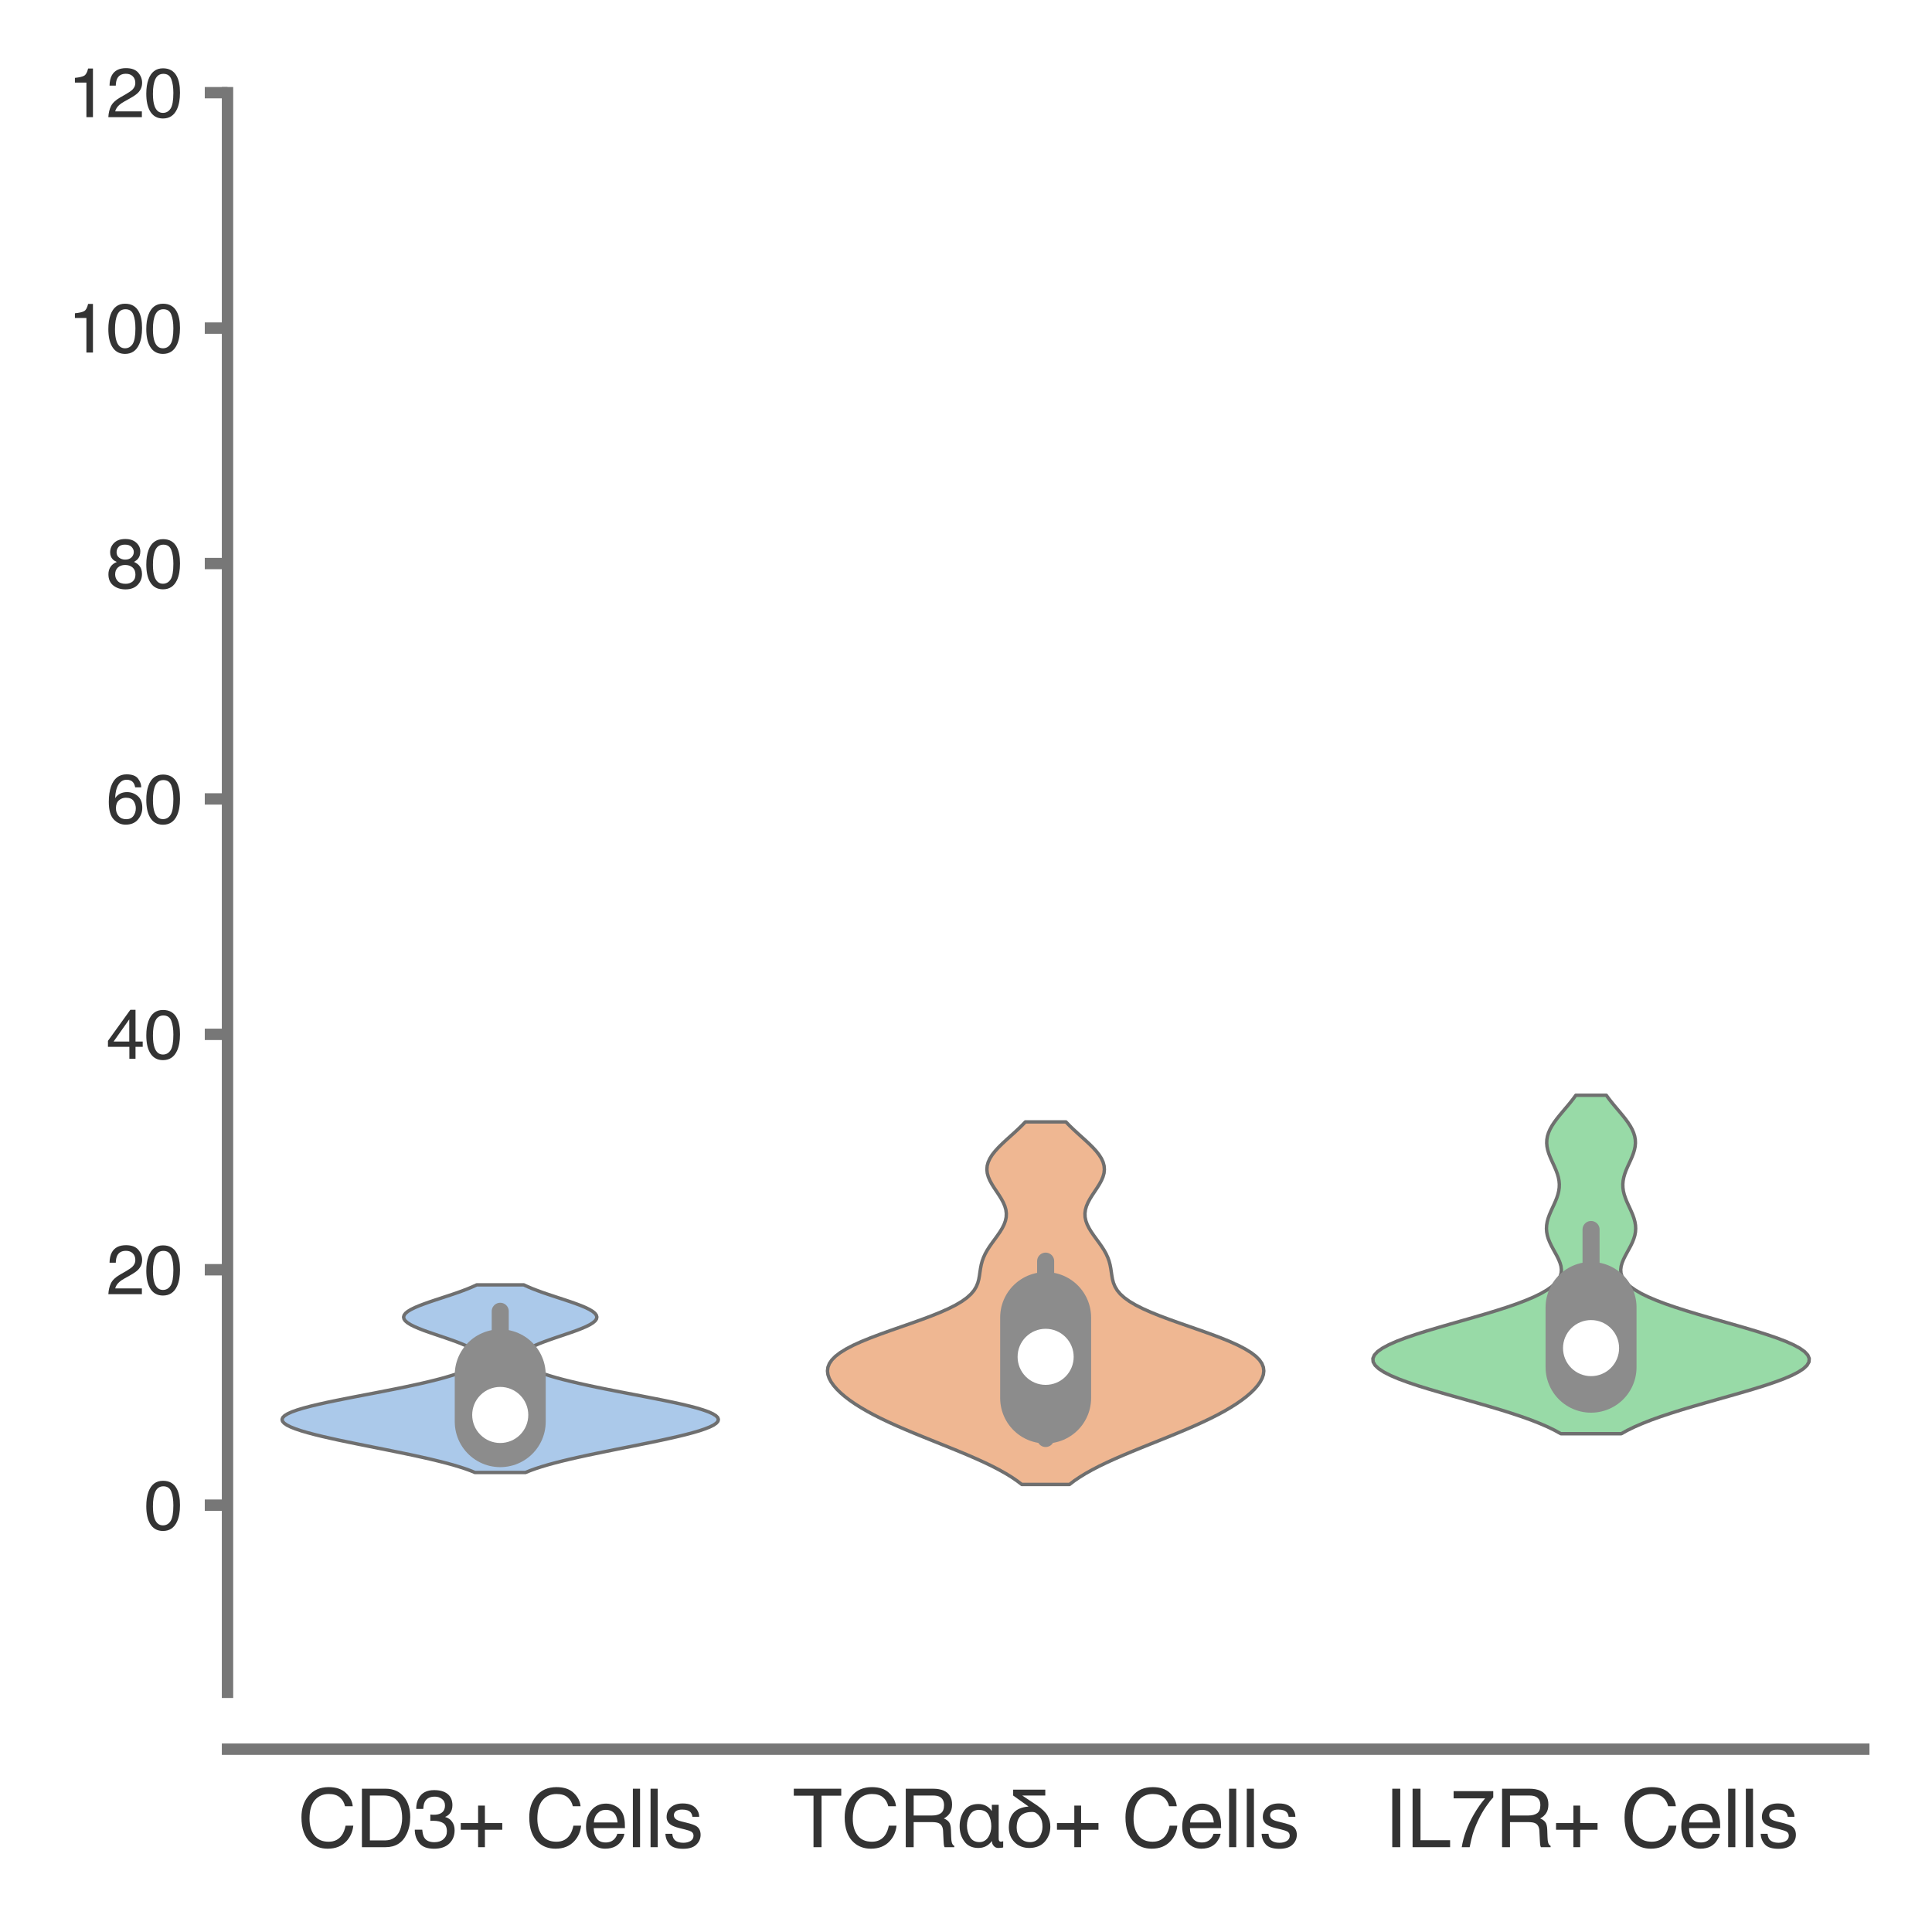 <?xml version="1.0" encoding="utf-8" standalone="no"?>
<!DOCTYPE svg PUBLIC "-//W3C//DTD SVG 1.1//EN"
  "http://www.w3.org/Graphics/SVG/1.1/DTD/svg11.dtd">
<svg xmlns:xlink="http://www.w3.org/1999/xlink" width="84.96pt" height="84.96pt" viewBox="0 0 84.96 84.96" xmlns="http://www.w3.org/2000/svg" version="1.1">
 <defs>
  <style type="text/css">*{stroke-linejoin: round; stroke-linecap: butt}</style>
 </defs>
 <g id="figure_1">
  <g id="patch_1">
   <path d="M 0 84.96 
L 84.96 84.96 
L 84.96 0 
L 0 0 
z
" style="fill: #ffffff"/>
  </g>
  <g id="axes_1">
   <g id="patch_2">
    <path d="M 10.005 74.42 
L 81.96 74.42 
L 81.96 4.076 
L 10.005 4.076 
z
" style="fill: #ffffff"/>
   </g>
   <g id="matplotlib.axis_1">
    <g id="xtick_1">
     <g id="text_1">
      <!-- CD3+ Cells -->
      <g style="fill: #333333" transform="translate(13.099 81.23) scale(0.035 -0.035)">
       <defs>
        <path id="Helvetica-43" d="M 2422 4716 
Q 3294 4716 3775 4256 
Q 4256 3797 4309 3213 
L 3703 3213 
Q 3600 3656 3292 3915 
Q 2984 4175 2428 4175 
Q 1750 4175 1333 3698 
Q 916 3222 916 2238 
Q 916 1431 1292 929 
Q 1669 428 2416 428 
Q 3103 428 3463 956 
Q 3653 1234 3747 1688 
L 4353 1688 
Q 4272 963 3816 472 
Q 3269 -119 2341 -119 
Q 1541 -119 997 366 
Q 281 1006 281 2344 
Q 281 3359 819 4009 
Q 1400 4716 2422 4716 
z
M 2297 4716 
L 2297 4716 
z
" transform="scale(0.016)"/>
        <path id="Helvetica-44" d="M 2250 531 
Q 2566 531 2769 597 
Q 3131 719 3363 1066 
Q 3547 1344 3628 1778 
Q 3675 2038 3675 2259 
Q 3675 3113 3336 3584 
Q 2997 4056 2244 4056 
L 1141 4056 
L 1141 531 
L 2250 531 
z
M 516 4591 
L 2375 4591 
Q 3322 4591 3844 3919 
Q 4309 3313 4309 2366 
Q 4309 1634 4034 1044 
Q 3550 0 2369 0 
L 516 0 
L 516 4591 
z
" transform="scale(0.016)"/>
        <path id="Helvetica-33" d="M 1663 -122 
Q 869 -122 511 314 
Q 153 750 153 1375 
L 741 1375 
Q 778 941 903 744 
Q 1122 391 1694 391 
Q 2138 391 2406 628 
Q 2675 866 2675 1241 
Q 2675 1703 2392 1887 
Q 2109 2072 1606 2072 
Q 1550 2072 1492 2070 
Q 1434 2069 1375 2066 
L 1375 2563 
Q 1463 2553 1522 2550 
Q 1581 2547 1650 2547 
Q 1966 2547 2169 2647 
Q 2525 2822 2525 3272 
Q 2525 3606 2287 3787 
Q 2050 3969 1734 3969 
Q 1172 3969 956 3594 
Q 838 3388 822 3006 
L 266 3006 
Q 266 3506 466 3856 
Q 809 4481 1675 4481 
Q 2359 4481 2734 4176 
Q 3109 3872 3109 3294 
Q 3109 2881 2888 2625 
Q 2750 2466 2531 2375 
Q 2884 2278 3082 2001 
Q 3281 1725 3281 1325 
Q 3281 684 2859 281 
Q 2438 -122 1663 -122 
z
" transform="scale(0.016)"/>
        <path id="Helvetica-2b" d="M 288 1369 
L 288 1894 
L 1650 1894 
L 1650 3266 
L 2184 3266 
L 2184 1894 
L 3547 1894 
L 3547 1369 
L 2184 1369 
L 2184 0 
L 1650 0 
L 1650 1369 
L 288 1369 
z
" transform="scale(0.016)"/>
        <path id="Helvetica-20" transform="scale(0.016)"/>
        <path id="Helvetica-65" d="M 1806 3422 
Q 2163 3422 2497 3255 
Q 2831 3088 3006 2822 
Q 3175 2569 3231 2231 
Q 3281 2000 3281 1494 
L 828 1494 
Q 844 984 1069 676 
Q 1294 369 1766 369 
Q 2206 369 2469 659 
Q 2619 828 2681 1050 
L 3234 1050 
Q 3213 866 3089 639 
Q 2966 413 2813 269 
Q 2556 19 2178 -69 
Q 1975 -119 1719 -119 
Q 1094 -119 659 336 
Q 225 791 225 1609 
Q 225 2416 662 2919 
Q 1100 3422 1806 3422 
z
M 2703 1941 
Q 2669 2306 2544 2525 
Q 2313 2931 1772 2931 
Q 1384 2931 1121 2651 
Q 859 2372 844 1941 
L 2703 1941 
z
M 1753 3428 
L 1753 3428 
z
" transform="scale(0.016)"/>
        <path id="Helvetica-6c" d="M 428 4591 
L 991 4591 
L 991 0 
L 428 0 
L 428 4591 
z
" transform="scale(0.016)"/>
        <path id="Helvetica-73" d="M 747 1050 
Q 772 769 888 619 
Q 1100 347 1625 347 
Q 1938 347 2175 483 
Q 2413 619 2413 903 
Q 2413 1119 2222 1231 
Q 2100 1300 1741 1391 
L 1294 1503 
Q 866 1609 663 1741 
Q 300 1969 300 2372 
Q 300 2847 642 3140 
Q 984 3434 1563 3434 
Q 2319 3434 2653 2991 
Q 2863 2709 2856 2384 
L 2325 2384 
Q 2309 2575 2191 2731 
Q 1997 2953 1519 2953 
Q 1200 2953 1036 2831 
Q 872 2709 872 2509 
Q 872 2291 1088 2159 
Q 1213 2081 1456 2022 
L 1828 1931 
Q 2434 1784 2641 1647 
Q 2969 1431 2969 969 
Q 2969 522 2630 197 
Q 2291 -128 1597 -128 
Q 850 -128 539 211 
Q 228 550 206 1050 
L 747 1050 
z
M 1578 3428 
L 1578 3428 
z
" transform="scale(0.016)"/>
       </defs>
       <use xlink:href="#Helvetica-43"/>
       <use xlink:href="#Helvetica-44" x="72.217"/>
       <use xlink:href="#Helvetica-33" x="144.434"/>
       <use xlink:href="#Helvetica-2b" x="200.049"/>
       <use xlink:href="#Helvetica-20" x="258.447"/>
       <use xlink:href="#Helvetica-43" x="286.23"/>
       <use xlink:href="#Helvetica-65" x="358.447"/>
       <use xlink:href="#Helvetica-6c" x="414.062"/>
       <use xlink:href="#Helvetica-6c" x="436.279"/>
       <use xlink:href="#Helvetica-73" x="458.496"/>
      </g>
     </g>
    </g>
    <g id="xtick_2">
     <g id="text_2">
      <!-- TCRαδ+ Cells -->
      <g style="fill: #333333" transform="translate(34.85 81.23) scale(0.035 -0.035)">
       <defs>
        <path id="Helvetica-54" d="M 3828 4591 
L 3828 4044 
L 2281 4044 
L 2281 0 
L 1650 0 
L 1650 4044 
L 103 4044 
L 103 4591 
L 3828 4591 
z
" transform="scale(0.016)"/>
        <path id="Helvetica-52" d="M 2622 2488 
Q 3059 2488 3314 2663 
Q 3569 2838 3569 3294 
Q 3569 3784 3213 3963 
Q 3022 4056 2703 4056 
L 1184 4056 
L 1184 2488 
L 2622 2488 
z
M 563 4591 
L 2688 4591 
Q 3213 4591 3553 4438 
Q 4200 4144 4200 3353 
Q 4200 2941 4029 2678 
Q 3859 2416 3553 2256 
Q 3822 2147 3958 1969 
Q 4094 1791 4109 1391 
L 4131 775 
Q 4141 513 4175 384 
Q 4231 166 4375 103 
L 4375 0 
L 3613 0 
Q 3581 59 3562 153 
Q 3544 247 3531 516 
L 3494 1281 
Q 3472 1731 3159 1884 
Q 2981 1969 2600 1969 
L 1184 1969 
L 1184 0 
L 563 0 
L 563 4591 
z
" transform="scale(0.016)"/>
        <path id="Helvetica-3b1" d="M 3347 703 
Q 3334 428 3525 434 
Q 3641 434 3700 475 
L 3700 -19 
Q 3628 -44 3513 -50 
Q 3391 -63 3309 -63 
Q 3084 -56 2956 103 
Q 2816 256 2816 475 
L 2803 475 
Q 2413 -63 1734 -63 
Q 1006 -50 647 459 
Q 281 953 281 1644 
Q 281 2350 634 2859 
Q 984 3378 1741 3391 
Q 2413 3391 2797 2847 
L 2809 2847 
L 2809 3328 
L 3347 3328 
L 3347 703 
z
M 1825 397 
Q 2075 397 2253 513 
Q 2425 622 2541 806 
Q 2766 1184 2766 1638 
Q 2766 2144 2559 2528 
Q 2350 2919 1797 2931 
Q 1306 2919 1081 2534 
Q 856 2156 856 1697 
Q 856 1209 1081 819 
Q 1306 409 1825 397 
z
" transform="scale(0.016)"/>
        <path id="Helvetica-3b4" d="M 666 4519 
L 3188 4519 
L 3188 4056 
L 1394 4056 
L 1394 4044 
L 2509 3303 
Q 3134 2881 3372 2469 
Q 3591 2053 3584 1600 
Q 3578 934 3163 447 
Q 2738 -50 1938 -63 
Q 1203 -56 769 403 
Q 331 850 325 1556 
Q 341 3066 1863 3188 
L 1863 3200 
L 666 4056 
L 666 4519 
z
M 1991 397 
Q 2497 403 2731 794 
Q 2969 1166 2969 1606 
Q 2969 1856 2919 2041 
Q 2866 2222 2791 2344 
Q 2713 2463 2638 2541 
Q 2559 2619 2509 2650 
Q 2381 2766 2156 2766 
Q 947 2766 941 1528 
Q 941 1056 1216 738 
Q 1491 403 1991 397 
z
" transform="scale(0.016)"/>
       </defs>
       <use xlink:href="#Helvetica-54"/>
       <use xlink:href="#Helvetica-43" x="61.084"/>
       <use xlink:href="#Helvetica-52" x="133.301"/>
       <use xlink:href="#Helvetica-3b1" x="205.518"/>
       <use xlink:href="#Helvetica-3b4" x="266.602"/>
       <use xlink:href="#Helvetica-2b" x="327.686"/>
       <use xlink:href="#Helvetica-20" x="386.084"/>
       <use xlink:href="#Helvetica-43" x="413.867"/>
       <use xlink:href="#Helvetica-65" x="486.084"/>
       <use xlink:href="#Helvetica-6c" x="541.699"/>
       <use xlink:href="#Helvetica-6c" x="563.916"/>
       <use xlink:href="#Helvetica-73" x="586.133"/>
      </g>
     </g>
    </g>
    <g id="xtick_3">
     <g id="text_3">
      <!-- IL7R+ Cells -->
      <g style="fill: #333333" transform="translate(60.873 81.23) scale(0.035 -0.035)">
       <defs>
        <path id="Helvetica-49" d="M 628 4591 
L 1256 4591 
L 1256 0 
L 628 0 
L 628 4591 
z
" transform="scale(0.016)"/>
        <path id="Helvetica-4c" d="M 488 4591 
L 1109 4591 
L 1109 547 
L 3434 547 
L 3434 0 
L 488 0 
L 488 4591 
z
" transform="scale(0.016)"/>
        <path id="Helvetica-37" d="M 3347 4400 
L 3347 3909 
Q 3131 3700 2773 3181 
Q 2416 2663 2141 2063 
Q 1869 1478 1728 997 
Q 1638 688 1494 0 
L 872 0 
Q 1084 1281 1809 2550 
Q 2238 3294 2709 3834 
L 234 3834 
L 234 4400 
L 3347 4400 
z
" transform="scale(0.016)"/>
       </defs>
       <use xlink:href="#Helvetica-49"/>
       <use xlink:href="#Helvetica-4c" x="27.783"/>
       <use xlink:href="#Helvetica-37" x="83.398"/>
       <use xlink:href="#Helvetica-52" x="139.014"/>
       <use xlink:href="#Helvetica-2b" x="211.23"/>
       <use xlink:href="#Helvetica-20" x="269.629"/>
       <use xlink:href="#Helvetica-43" x="297.412"/>
       <use xlink:href="#Helvetica-65" x="369.629"/>
       <use xlink:href="#Helvetica-6c" x="425.244"/>
       <use xlink:href="#Helvetica-6c" x="447.461"/>
       <use xlink:href="#Helvetica-73" x="469.678"/>
      </g>
     </g>
    </g>
   </g>
   <g id="matplotlib.axis_2">
    <g id="ytick_1">
     <g id="line2d_1">
      <defs>
       <path id="maad5d06063" d="M 0 0 
L -1 0 
" style="stroke: #777777; stroke-width: 0.5"/>
      </defs>
      <g>
       <use xlink:href="#maad5d06063" x="10.005" y="66.19" style="fill: #777777; stroke: #777777; stroke-width: 0.5"/>
      </g>
     </g>
     <g id="text_4">
      <!-- 0 -->
      <g style="fill: #333333" transform="translate(6.337 67.266) scale(0.03 -0.03)">
       <defs>
        <path id="Helvetica-30" d="M 1731 4475 
Q 2600 4475 2988 3759 
Q 3288 3206 3288 2244 
Q 3288 1331 3016 734 
Q 2622 -122 1728 -122 
Q 922 -122 528 578 
Q 200 1163 200 2147 
Q 200 2909 397 3456 
Q 766 4475 1731 4475 
z
M 1725 391 
Q 2163 391 2422 778 
Q 2681 1166 2681 2222 
Q 2681 2984 2493 3476 
Q 2306 3969 1766 3969 
Q 1269 3969 1039 3501 
Q 809 3034 809 2125 
Q 809 1441 956 1025 
Q 1181 391 1725 391 
z
" transform="scale(0.016)"/>
       </defs>
       <use xlink:href="#Helvetica-30"/>
      </g>
     </g>
    </g>
    <g id="ytick_2">
     <g id="line2d_2">
      <g>
       <use xlink:href="#maad5d06063" x="10.005" y="55.837" style="fill: #777777; stroke: #777777; stroke-width: 0.5"/>
      </g>
     </g>
     <g id="text_5">
      <!-- 20 -->
      <g style="fill: #333333" transform="translate(4.669 56.913) scale(0.03 -0.03)">
       <defs>
        <path id="Helvetica-32" d="M 200 0 
Q 231 578 439 1006 
Q 647 1434 1250 1784 
L 1850 2131 
Q 2253 2366 2416 2531 
Q 2672 2791 2672 3125 
Q 2672 3516 2437 3745 
Q 2203 3975 1813 3975 
Q 1234 3975 1013 3538 
Q 894 3303 881 2888 
L 309 2888 
Q 319 3472 525 3841 
Q 891 4491 1816 4491 
Q 2584 4491 2939 4075 
Q 3294 3659 3294 3150 
Q 3294 2613 2916 2231 
Q 2697 2009 2131 1694 
L 1703 1456 
Q 1397 1288 1222 1134 
Q 909 863 828 531 
L 3272 531 
L 3272 0 
L 200 0 
z
" transform="scale(0.016)"/>
       </defs>
       <use xlink:href="#Helvetica-32"/>
       <use xlink:href="#Helvetica-30" x="55.615"/>
      </g>
     </g>
    </g>
    <g id="ytick_3">
     <g id="line2d_3">
      <g>
       <use xlink:href="#maad5d06063" x="10.005" y="45.485" style="fill: #777777; stroke: #777777; stroke-width: 0.5"/>
      </g>
     </g>
     <g id="text_6">
      <!-- 40 -->
      <g style="fill: #333333" transform="translate(4.669 46.561) scale(0.03 -0.03)">
       <defs>
        <path id="Helvetica-34" d="M 2116 1584 
L 2116 3613 
L 681 1584 
L 2116 1584 
z
M 2125 0 
L 2125 1094 
L 163 1094 
L 163 1644 
L 2213 4488 
L 2688 4488 
L 2688 1584 
L 3347 1584 
L 3347 1094 
L 2688 1094 
L 2688 0 
L 2125 0 
z
" transform="scale(0.016)"/>
       </defs>
       <use xlink:href="#Helvetica-34"/>
       <use xlink:href="#Helvetica-30" x="55.615"/>
      </g>
     </g>
    </g>
    <g id="ytick_4">
     <g id="line2d_4">
      <g>
       <use xlink:href="#maad5d06063" x="10.005" y="35.133" style="fill: #777777; stroke: #777777; stroke-width: 0.5"/>
      </g>
     </g>
     <g id="text_7">
      <!-- 60 -->
      <g style="fill: #333333" transform="translate(4.669 36.209) scale(0.03 -0.03)">
       <defs>
        <path id="Helvetica-36" d="M 1872 4494 
Q 2622 4494 2917 4105 
Q 3213 3716 3213 3303 
L 2656 3303 
Q 2606 3569 2497 3719 
Q 2294 4000 1881 4000 
Q 1409 4000 1131 3564 
Q 853 3128 822 2316 
Q 1016 2600 1309 2741 
Q 1578 2866 1909 2866 
Q 2472 2866 2890 2506 
Q 3309 2147 3309 1434 
Q 3309 825 2912 354 
Q 2516 -116 1781 -116 
Q 1153 -116 697 361 
Q 241 838 241 1966 
Q 241 2800 444 3381 
Q 834 4494 1872 4494 
z
M 1831 384 
Q 2275 384 2495 682 
Q 2716 981 2716 1388 
Q 2716 1731 2519 2042 
Q 2322 2353 1803 2353 
Q 1441 2353 1167 2112 
Q 894 1872 894 1388 
Q 894 963 1142 673 
Q 1391 384 1831 384 
z
" transform="scale(0.016)"/>
       </defs>
       <use xlink:href="#Helvetica-36"/>
       <use xlink:href="#Helvetica-30" x="55.615"/>
      </g>
     </g>
    </g>
    <g id="ytick_5">
     <g id="line2d_5">
      <g>
       <use xlink:href="#maad5d06063" x="10.005" y="24.781" style="fill: #777777; stroke: #777777; stroke-width: 0.5"/>
      </g>
     </g>
     <g id="text_8">
      <!-- 80 -->
      <g style="fill: #333333" transform="translate(4.669 25.857) scale(0.03 -0.03)">
       <defs>
        <path id="Helvetica-38" d="M 1741 2600 
Q 2113 2600 2322 2808 
Q 2531 3016 2531 3303 
Q 2531 3553 2331 3762 
Q 2131 3972 1722 3972 
Q 1316 3972 1134 3762 
Q 953 3553 953 3272 
Q 953 2956 1187 2778 
Q 1422 2600 1741 2600 
z
M 1775 384 
Q 2166 384 2423 595 
Q 2681 806 2681 1225 
Q 2681 1659 2415 1884 
Q 2150 2109 1734 2109 
Q 1331 2109 1076 1879 
Q 822 1650 822 1244 
Q 822 894 1055 639 
Q 1288 384 1775 384 
z
M 975 2384 
Q 741 2484 609 2619 
Q 363 2869 363 3269 
Q 363 3769 725 4128 
Q 1088 4488 1753 4488 
Q 2397 4488 2762 4148 
Q 3128 3809 3128 3356 
Q 3128 2938 2916 2678 
Q 2797 2531 2547 2391 
Q 2825 2263 2984 2097 
Q 3281 1784 3281 1284 
Q 3281 694 2884 283 
Q 2488 -128 1763 -128 
Q 1109 -128 657 226 
Q 206 581 206 1256 
Q 206 1653 400 1942 
Q 594 2231 975 2384 
z
" transform="scale(0.016)"/>
       </defs>
       <use xlink:href="#Helvetica-38"/>
       <use xlink:href="#Helvetica-30" x="55.615"/>
      </g>
     </g>
    </g>
    <g id="ytick_6">
     <g id="line2d_6">
      <g>
       <use xlink:href="#maad5d06063" x="10.005" y="14.428" style="fill: #777777; stroke: #777777; stroke-width: 0.5"/>
      </g>
     </g>
     <g id="text_9">
      <!-- 100 -->
      <g style="fill: #333333" transform="translate(3 15.504) scale(0.03 -0.03)">
       <defs>
        <path id="Helvetica-31" d="M 613 3169 
L 613 3600 
Q 1222 3659 1462 3798 
Q 1703 3938 1822 4456 
L 2266 4456 
L 2266 0 
L 1666 0 
L 1666 3169 
L 613 3169 
z
" transform="scale(0.016)"/>
       </defs>
       <use xlink:href="#Helvetica-31"/>
       <use xlink:href="#Helvetica-30" x="55.615"/>
       <use xlink:href="#Helvetica-30" x="111.23"/>
      </g>
     </g>
    </g>
    <g id="ytick_7">
     <g id="line2d_7">
      <g>
       <use xlink:href="#maad5d06063" x="10.005" y="4.076" style="fill: #777777; stroke: #777777; stroke-width: 0.5"/>
      </g>
     </g>
     <g id="text_10">
      <!-- 120 -->
      <g style="fill: #333333" transform="translate(3 5.152) scale(0.03 -0.03)">
       <use xlink:href="#Helvetica-31"/>
       <use xlink:href="#Helvetica-32" x="55.615"/>
       <use xlink:href="#Helvetica-30" x="111.23"/>
      </g>
     </g>
    </g>
   </g>
   <g id="PolyCollection_1">
    <defs>
     <path id="mbd98b71dc5" d="M 23.107 -20.206 
L 20.888 -20.206 
L 20.683 -20.29 
L 20.453 -20.373 
L 20.198 -20.456 
L 19.918 -20.54 
L 19.615 -20.623 
L 19.29 -20.706 
L 18.943 -20.79 
L 18.578 -20.873 
L 18.196 -20.957 
L 17.801 -21.04 
L 17.395 -21.123 
L 16.982 -21.207 
L 16.566 -21.29 
L 16.149 -21.373 
L 15.735 -21.457 
L 15.328 -21.54 
L 14.931 -21.623 
L 14.549 -21.707 
L 14.185 -21.79 
L 13.844 -21.873 
L 13.529 -21.957 
L 13.245 -22.04 
L 12.996 -22.124 
L 12.786 -22.207 
L 12.619 -22.29 
L 12.497 -22.374 
L 12.425 -22.457 
L 12.404 -22.54 
L 12.435 -22.624 
L 12.518 -22.707 
L 12.653 -22.79 
L 12.839 -22.874 
L 13.071 -22.957 
L 13.347 -23.041 
L 13.662 -23.124 
L 14.01 -23.207 
L 14.387 -23.291 
L 14.787 -23.374 
L 15.203 -23.457 
L 15.63 -23.541 
L 16.062 -23.624 
L 16.496 -23.707 
L 16.925 -23.791 
L 17.346 -23.874 
L 17.755 -23.957 
L 18.149 -24.041 
L 18.526 -24.124 
L 18.882 -24.208 
L 19.217 -24.291 
L 19.528 -24.374 
L 19.814 -24.458 
L 20.073 -24.541 
L 20.305 -24.624 
L 20.51 -24.708 
L 20.685 -24.791 
L 20.832 -24.874 
L 20.948 -24.958 
L 21.034 -25.041 
L 21.09 -25.125 
L 21.116 -25.208 
L 21.111 -25.291 
L 21.076 -25.375 
L 21.011 -25.458 
L 20.916 -25.541 
L 20.794 -25.625 
L 20.646 -25.708 
L 20.472 -25.791 
L 20.277 -25.875 
L 20.063 -25.958 
L 19.833 -26.041 
L 19.593 -26.125 
L 19.347 -26.208 
L 19.1 -26.292 
L 18.858 -26.375 
L 18.626 -26.458 
L 18.412 -26.542 
L 18.219 -26.625 
L 18.054 -26.708 
L 17.921 -26.792 
L 17.824 -26.875 
L 17.766 -26.958 
L 17.748 -27.042 
L 17.771 -27.125 
L 17.834 -27.209 
L 17.935 -27.292 
L 18.073 -27.375 
L 18.242 -27.459 
L 18.439 -27.542 
L 18.658 -27.625 
L 18.894 -27.709 
L 19.141 -27.792 
L 19.394 -27.875 
L 19.648 -27.959 
L 19.898 -28.042 
L 20.14 -28.125 
L 20.369 -28.209 
L 20.585 -28.292 
L 20.784 -28.376 
L 20.965 -28.459 
L 23.03 -28.459 
L 23.03 -28.459 
L 23.211 -28.376 
L 23.41 -28.292 
L 23.626 -28.209 
L 23.855 -28.125 
L 24.097 -28.042 
L 24.347 -27.959 
L 24.601 -27.875 
L 24.854 -27.792 
L 25.101 -27.709 
L 25.337 -27.625 
L 25.556 -27.542 
L 25.753 -27.459 
L 25.922 -27.375 
L 26.06 -27.292 
L 26.161 -27.209 
L 26.224 -27.125 
L 26.247 -27.042 
L 26.229 -26.958 
L 26.171 -26.875 
L 26.074 -26.792 
L 25.941 -26.708 
L 25.776 -26.625 
L 25.583 -26.542 
L 25.369 -26.458 
L 25.137 -26.375 
L 24.895 -26.292 
L 24.648 -26.208 
L 24.402 -26.125 
L 24.162 -26.041 
L 23.932 -25.958 
L 23.718 -25.875 
L 23.523 -25.791 
L 23.349 -25.708 
L 23.201 -25.625 
L 23.079 -25.541 
L 22.984 -25.458 
L 22.919 -25.375 
L 22.884 -25.291 
L 22.879 -25.208 
L 22.905 -25.125 
L 22.961 -25.041 
L 23.047 -24.958 
L 23.164 -24.874 
L 23.31 -24.791 
L 23.485 -24.708 
L 23.69 -24.624 
L 23.922 -24.541 
L 24.182 -24.458 
L 24.467 -24.374 
L 24.778 -24.291 
L 25.113 -24.208 
L 25.469 -24.124 
L 25.846 -24.041 
L 26.24 -23.957 
L 26.649 -23.874 
L 27.07 -23.791 
L 27.499 -23.707 
L 27.933 -23.624 
L 28.365 -23.541 
L 28.792 -23.457 
L 29.208 -23.374 
L 29.608 -23.291 
L 29.985 -23.207 
L 30.333 -23.124 
L 30.648 -23.041 
L 30.924 -22.957 
L 31.156 -22.874 
L 31.342 -22.79 
L 31.477 -22.707 
L 31.561 -22.624 
L 31.591 -22.54 
L 31.57 -22.457 
L 31.498 -22.374 
L 31.377 -22.29 
L 31.209 -22.207 
L 30.999 -22.124 
L 30.75 -22.04 
L 30.466 -21.957 
L 30.151 -21.873 
L 29.81 -21.79 
L 29.446 -21.707 
L 29.064 -21.623 
L 28.667 -21.54 
L 28.26 -21.457 
L 27.847 -21.373 
L 27.429 -21.29 
L 27.013 -21.207 
L 26.6 -21.123 
L 26.194 -21.04 
L 25.799 -20.957 
L 25.417 -20.873 
L 25.052 -20.79 
L 24.705 -20.706 
L 24.38 -20.623 
L 24.077 -20.54 
L 23.797 -20.456 
L 23.543 -20.373 
L 23.312 -20.29 
L 23.107 -20.206 
z
" style="stroke: #6f6f6f; stroke-width: 0.15"/>
    </defs>
    <g clip-path="url(#pc2a50b2ea4)">
     <use xlink:href="#mbd98b71dc5" x="0" y="84.96" style="fill: #abc9ea; stroke: #6f6f6f; stroke-width: 0.15"/>
    </g>
   </g>
   <g id="PolyCollection_2">
    <defs>
     <path id="m6e9f4909fb" d="M 47.031 -19.68 
L 44.934 -19.68 
L 44.723 -19.841 
L 44.487 -20.002 
L 44.225 -20.163 
L 43.937 -20.324 
L 43.625 -20.486 
L 43.291 -20.647 
L 42.937 -20.808 
L 42.567 -20.969 
L 42.183 -21.13 
L 41.789 -21.291 
L 41.39 -21.452 
L 40.989 -21.613 
L 40.59 -21.774 
L 40.197 -21.935 
L 39.813 -22.096 
L 39.442 -22.257 
L 39.086 -22.418 
L 38.747 -22.579 
L 38.428 -22.74 
L 38.13 -22.901 
L 37.853 -23.063 
L 37.598 -23.224 
L 37.365 -23.385 
L 37.155 -23.546 
L 36.967 -23.707 
L 36.803 -23.868 
L 36.663 -24.029 
L 36.548 -24.19 
L 36.462 -24.351 
L 36.408 -24.512 
L 36.388 -24.673 
L 36.408 -24.834 
L 36.471 -24.995 
L 36.58 -25.156 
L 36.739 -25.317 
L 36.949 -25.478 
L 37.21 -25.639 
L 37.52 -25.801 
L 37.875 -25.962 
L 38.27 -26.123 
L 38.696 -26.284 
L 39.144 -26.445 
L 39.605 -26.606 
L 40.066 -26.767 
L 40.517 -26.928 
L 40.947 -27.089 
L 41.347 -27.25 
L 41.709 -27.411 
L 42.027 -27.572 
L 42.299 -27.733 
L 42.522 -27.894 
L 42.699 -28.055 
L 42.834 -28.216 
L 42.931 -28.378 
L 42.998 -28.539 
L 43.042 -28.7 
L 43.071 -28.861 
L 43.094 -29.022 
L 43.119 -29.183 
L 43.15 -29.344 
L 43.193 -29.505 
L 43.252 -29.666 
L 43.326 -29.827 
L 43.416 -29.988 
L 43.52 -30.149 
L 43.633 -30.31 
L 43.751 -30.471 
L 43.867 -30.632 
L 43.978 -30.793 
L 44.076 -30.955 
L 44.156 -31.116 
L 44.214 -31.277 
L 44.248 -31.438 
L 44.254 -31.599 
L 44.234 -31.76 
L 44.188 -31.921 
L 44.119 -32.082 
L 44.032 -32.243 
L 43.932 -32.404 
L 43.825 -32.565 
L 43.717 -32.726 
L 43.617 -32.887 
L 43.529 -33.048 
L 43.461 -33.209 
L 43.416 -33.37 
L 43.399 -33.531 
L 43.412 -33.693 
L 43.456 -33.854 
L 43.53 -34.015 
L 43.631 -34.176 
L 43.758 -34.337 
L 43.904 -34.498 
L 44.067 -34.659 
L 44.239 -34.82 
L 44.417 -34.981 
L 44.596 -35.142 
L 44.77 -35.303 
L 44.936 -35.464 
L 45.092 -35.625 
L 46.873 -35.625 
L 46.873 -35.625 
L 47.028 -35.464 
L 47.195 -35.303 
L 47.369 -35.142 
L 47.547 -34.981 
L 47.725 -34.82 
L 47.898 -34.659 
L 48.06 -34.498 
L 48.207 -34.337 
L 48.333 -34.176 
L 48.435 -34.015 
L 48.509 -33.854 
L 48.552 -33.693 
L 48.565 -33.531 
L 48.549 -33.37 
L 48.504 -33.209 
L 48.436 -33.048 
L 48.348 -32.887 
L 48.247 -32.726 
L 48.14 -32.565 
L 48.033 -32.404 
L 47.933 -32.243 
L 47.846 -32.082 
L 47.777 -31.921 
L 47.731 -31.76 
L 47.711 -31.599 
L 47.717 -31.438 
L 47.751 -31.277 
L 47.809 -31.116 
L 47.889 -30.955 
L 47.987 -30.793 
L 48.097 -30.632 
L 48.214 -30.471 
L 48.332 -30.31 
L 48.445 -30.149 
L 48.549 -29.988 
L 48.639 -29.827 
L 48.713 -29.666 
L 48.772 -29.505 
L 48.815 -29.344 
L 48.846 -29.183 
L 48.87 -29.022 
L 48.894 -28.861 
L 48.923 -28.7 
L 48.967 -28.539 
L 49.034 -28.378 
L 49.131 -28.216 
L 49.265 -28.055 
L 49.443 -27.894 
L 49.666 -27.733 
L 49.938 -27.572 
L 50.256 -27.411 
L 50.618 -27.25 
L 51.018 -27.089 
L 51.448 -26.928 
L 51.899 -26.767 
L 52.36 -26.606 
L 52.82 -26.445 
L 53.269 -26.284 
L 53.695 -26.123 
L 54.09 -25.962 
L 54.445 -25.801 
L 54.755 -25.639 
L 55.016 -25.478 
L 55.226 -25.317 
L 55.385 -25.156 
L 55.494 -24.995 
L 55.557 -24.834 
L 55.576 -24.673 
L 55.557 -24.512 
L 55.502 -24.351 
L 55.416 -24.19 
L 55.302 -24.029 
L 55.162 -23.868 
L 54.997 -23.707 
L 54.81 -23.546 
L 54.599 -23.385 
L 54.367 -23.224 
L 54.112 -23.063 
L 53.835 -22.901 
L 53.537 -22.74 
L 53.218 -22.579 
L 52.879 -22.418 
L 52.523 -22.257 
L 52.152 -22.096 
L 51.768 -21.935 
L 51.375 -21.774 
L 50.976 -21.613 
L 50.575 -21.452 
L 50.176 -21.291 
L 49.782 -21.13 
L 49.398 -20.969 
L 49.028 -20.808 
L 48.674 -20.647 
L 48.34 -20.486 
L 48.028 -20.324 
L 47.74 -20.163 
L 47.478 -20.002 
L 47.241 -19.841 
L 47.031 -19.68 
z
" style="stroke: #6f6f6f; stroke-width: 0.15"/>
    </defs>
    <g clip-path="url(#pc2a50b2ea4)">
     <use xlink:href="#m6e9f4909fb" x="0" y="84.96" style="fill: #efb792; stroke: #6f6f6f; stroke-width: 0.15"/>
    </g>
   </g>
   <g id="PolyCollection_3">
    <defs>
     <path id="m36b7efea9c" d="M 71.297 -21.912 
L 68.638 -21.912 
L 68.365 -22.063 
L 68.057 -22.213 
L 67.71 -22.363 
L 67.328 -22.514 
L 66.91 -22.664 
L 66.459 -22.814 
L 65.98 -22.965 
L 65.477 -23.115 
L 64.956 -23.265 
L 64.426 -23.416 
L 63.893 -23.566 
L 63.367 -23.717 
L 62.856 -23.867 
L 62.371 -24.017 
L 61.921 -24.168 
L 61.514 -24.318 
L 61.159 -24.468 
L 60.863 -24.619 
L 60.632 -24.769 
L 60.472 -24.919 
L 60.385 -25.07 
L 60.373 -25.22 
L 60.438 -25.37 
L 60.577 -25.521 
L 60.788 -25.671 
L 61.066 -25.821 
L 61.405 -25.972 
L 61.798 -26.122 
L 62.237 -26.272 
L 62.713 -26.423 
L 63.216 -26.573 
L 63.736 -26.723 
L 64.264 -26.874 
L 64.79 -27.024 
L 65.304 -27.174 
L 65.799 -27.325 
L 66.267 -27.475 
L 66.701 -27.625 
L 67.097 -27.776 
L 67.45 -27.926 
L 67.758 -28.076 
L 68.02 -28.227 
L 68.234 -28.377 
L 68.402 -28.527 
L 68.526 -28.678 
L 68.608 -28.828 
L 68.652 -28.978 
L 68.662 -29.129 
L 68.644 -29.279 
L 68.601 -29.429 
L 68.54 -29.58 
L 68.466 -29.73 
L 68.384 -29.88 
L 68.301 -30.031 
L 68.221 -30.181 
L 68.15 -30.331 
L 68.089 -30.482 
L 68.044 -30.632 
L 68.016 -30.782 
L 68.006 -30.933 
L 68.014 -31.083 
L 68.039 -31.233 
L 68.08 -31.384 
L 68.134 -31.534 
L 68.197 -31.684 
L 68.265 -31.835 
L 68.335 -31.985 
L 68.401 -32.135 
L 68.461 -32.286 
L 68.51 -32.436 
L 68.546 -32.586 
L 68.567 -32.737 
L 68.571 -32.887 
L 68.558 -33.038 
L 68.529 -33.188 
L 68.485 -33.338 
L 68.43 -33.489 
L 68.366 -33.639 
L 68.298 -33.789 
L 68.229 -33.94 
L 68.164 -34.09 
L 68.106 -34.24 
L 68.061 -34.391 
L 68.03 -34.541 
L 68.017 -34.691 
L 68.023 -34.842 
L 68.049 -34.992 
L 68.095 -35.142 
L 68.16 -35.293 
L 68.242 -35.443 
L 68.34 -35.593 
L 68.449 -35.744 
L 68.568 -35.894 
L 68.693 -36.044 
L 68.82 -36.195 
L 68.947 -36.345 
L 69.07 -36.495 
L 69.188 -36.646 
L 69.298 -36.796 
L 70.637 -36.796 
L 70.637 -36.796 
L 70.747 -36.646 
L 70.865 -36.495 
L 70.988 -36.345 
L 71.115 -36.195 
L 71.242 -36.044 
L 71.366 -35.894 
L 71.485 -35.744 
L 71.595 -35.593 
L 71.693 -35.443 
L 71.775 -35.293 
L 71.84 -35.142 
L 71.886 -34.992 
L 71.912 -34.842 
L 71.918 -34.691 
L 71.905 -34.541 
L 71.874 -34.391 
L 71.828 -34.24 
L 71.771 -34.09 
L 71.706 -33.94 
L 71.637 -33.789 
L 71.568 -33.639 
L 71.504 -33.489 
L 71.449 -33.338 
L 71.406 -33.188 
L 71.377 -33.038 
L 71.364 -32.887 
L 71.368 -32.737 
L 71.388 -32.586 
L 71.424 -32.436 
L 71.474 -32.286 
L 71.533 -32.135 
L 71.6 -31.985 
L 71.67 -31.835 
L 71.738 -31.684 
L 71.801 -31.534 
L 71.854 -31.384 
L 71.895 -31.233 
L 71.921 -31.083 
L 71.929 -30.933 
L 71.919 -30.782 
L 71.891 -30.632 
L 71.845 -30.482 
L 71.785 -30.331 
L 71.713 -30.181 
L 71.633 -30.031 
L 71.55 -29.88 
L 71.469 -29.73 
L 71.395 -29.58 
L 71.334 -29.429 
L 71.291 -29.279 
L 71.272 -29.129 
L 71.282 -28.978 
L 71.327 -28.828 
L 71.409 -28.678 
L 71.533 -28.527 
L 71.701 -28.377 
L 71.915 -28.227 
L 72.176 -28.076 
L 72.484 -27.926 
L 72.838 -27.776 
L 73.233 -27.625 
L 73.668 -27.475 
L 74.135 -27.325 
L 74.63 -27.174 
L 75.145 -27.024 
L 75.671 -26.874 
L 76.198 -26.723 
L 76.719 -26.573 
L 77.222 -26.423 
L 77.698 -26.272 
L 78.137 -26.122 
L 78.53 -25.972 
L 78.869 -25.821 
L 79.147 -25.671 
L 79.357 -25.521 
L 79.497 -25.37 
L 79.561 -25.22 
L 79.55 -25.07 
L 79.463 -24.919 
L 79.303 -24.769 
L 79.072 -24.619 
L 78.776 -24.468 
L 78.42 -24.318 
L 78.014 -24.168 
L 77.563 -24.017 
L 77.078 -23.867 
L 76.568 -23.717 
L 76.042 -23.566 
L 75.509 -23.416 
L 74.978 -23.265 
L 74.458 -23.115 
L 73.955 -22.965 
L 73.476 -22.814 
L 73.025 -22.664 
L 72.607 -22.514 
L 72.224 -22.363 
L 71.878 -22.213 
L 71.569 -22.063 
L 71.297 -21.912 
z
" style="stroke: #6f6f6f; stroke-width: 0.15"/>
    </defs>
    <g clip-path="url(#pc2a50b2ea4)">
     <use xlink:href="#m36b7efea9c" x="0" y="84.96" style="fill: #98daa7; stroke: #6f6f6f; stroke-width: 0.15"/>
    </g>
   </g>
   <g id="line2d_8">
    <path d="M 21.998 63.59 
L 21.998 57.664 
" clip-path="url(#pc2a50b2ea4)" style="fill: none; stroke: #8c8c8c; stroke-width: 0.75; stroke-linecap: round"/>
   </g>
   <g id="line2d_9">
    <path d="M 21.998 62.518 
L 21.998 60.458 
" clip-path="url(#pc2a50b2ea4)" style="fill: none; stroke: #8c8c8c; stroke-width: 4; stroke-linecap: round"/>
   </g>
   <g id="line2d_10">
    <path d="M 21.998 62.223 
" clip-path="url(#pc2a50b2ea4)" style="fill: none; stroke: #6f6f6f; stroke-width: 1.2; stroke-linecap: round"/>
    <defs>
     <path id="m272e73fc3c" d="M 0 0.833 
C 0.221 0.833 0.433 0.746 0.589 0.589 
C 0.746 0.433 0.833 0.221 0.833 0 
C 0.833 -0.221 0.746 -0.433 0.589 -0.589 
C 0.433 -0.746 0.221 -0.833 0 -0.833 
C -0.221 -0.833 -0.433 -0.746 -0.589 -0.589 
C -0.746 -0.433 -0.833 -0.221 -0.833 0 
C -0.833 0.221 -0.746 0.433 -0.589 0.589 
C -0.433 0.746 -0.221 0.833 0 0.833 
z
" style="stroke: #ffffff; stroke-width: 0.8"/>
    </defs>
    <g clip-path="url(#pc2a50b2ea4)">
     <use xlink:href="#m272e73fc3c" x="21.998" y="62.223" style="fill: #ffffff; stroke: #ffffff; stroke-width: 0.8"/>
    </g>
   </g>
   <g id="line2d_11">
    <path d="M 45.982 63.258 
L 45.982 55.459 
" clip-path="url(#pc2a50b2ea4)" style="fill: none; stroke: #8c8c8c; stroke-width: 0.75; stroke-linecap: round"/>
   </g>
   <g id="line2d_12">
    <path d="M 45.982 61.477 
L 45.982 57.939 
" clip-path="url(#pc2a50b2ea4)" style="fill: none; stroke: #8c8c8c; stroke-width: 4; stroke-linecap: round"/>
   </g>
   <g id="line2d_13">
    <path d="M 45.982 59.667 
" clip-path="url(#pc2a50b2ea4)" style="fill: none; stroke: #6f6f6f; stroke-width: 1.2; stroke-linecap: round"/>
    <g clip-path="url(#pc2a50b2ea4)">
     <use xlink:href="#m272e73fc3c" x="45.982" y="59.667" style="fill: #ffffff; stroke: #ffffff; stroke-width: 0.8"/>
    </g>
   </g>
   <g id="line2d_14">
    <path d="M 69.967 61.053 
L 69.967 54.068 
" clip-path="url(#pc2a50b2ea4)" style="fill: none; stroke: #8c8c8c; stroke-width: 0.75; stroke-linecap: round"/>
   </g>
   <g id="line2d_15">
    <path d="M 69.967 60.123 
L 69.967 57.494 
" clip-path="url(#pc2a50b2ea4)" style="fill: none; stroke: #8c8c8c; stroke-width: 4; stroke-linecap: round"/>
   </g>
   <g id="line2d_16">
    <path d="M 69.967 59.283 
" clip-path="url(#pc2a50b2ea4)" style="fill: none; stroke: #6f6f6f; stroke-width: 1.2; stroke-linecap: round"/>
    <g clip-path="url(#pc2a50b2ea4)">
     <use xlink:href="#m272e73fc3c" x="69.967" y="59.283" style="fill: #ffffff; stroke: #ffffff; stroke-width: 0.8"/>
    </g>
   </g>
   <g id="patch_3">
    <path d="M 10.005 74.42 
L 10.005 4.076 
" style="fill: none; stroke: #777777; stroke-width: 0.5; stroke-linejoin: miter; stroke-linecap: square"/>
   </g>
   <g id="patch_4">
    <path d="M 10.005 76.92 
L 81.96 76.92 
" style="fill: none; stroke: #777777; stroke-width: 0.5; stroke-linejoin: miter; stroke-linecap: square"/>
   </g>
  </g>
 </g>
 <defs>
  <clipPath id="pc2a50b2ea4">
   <rect x="10.005" y="4.076" width="71.955" height="70.343"/>
  </clipPath>
 </defs>
</svg>

